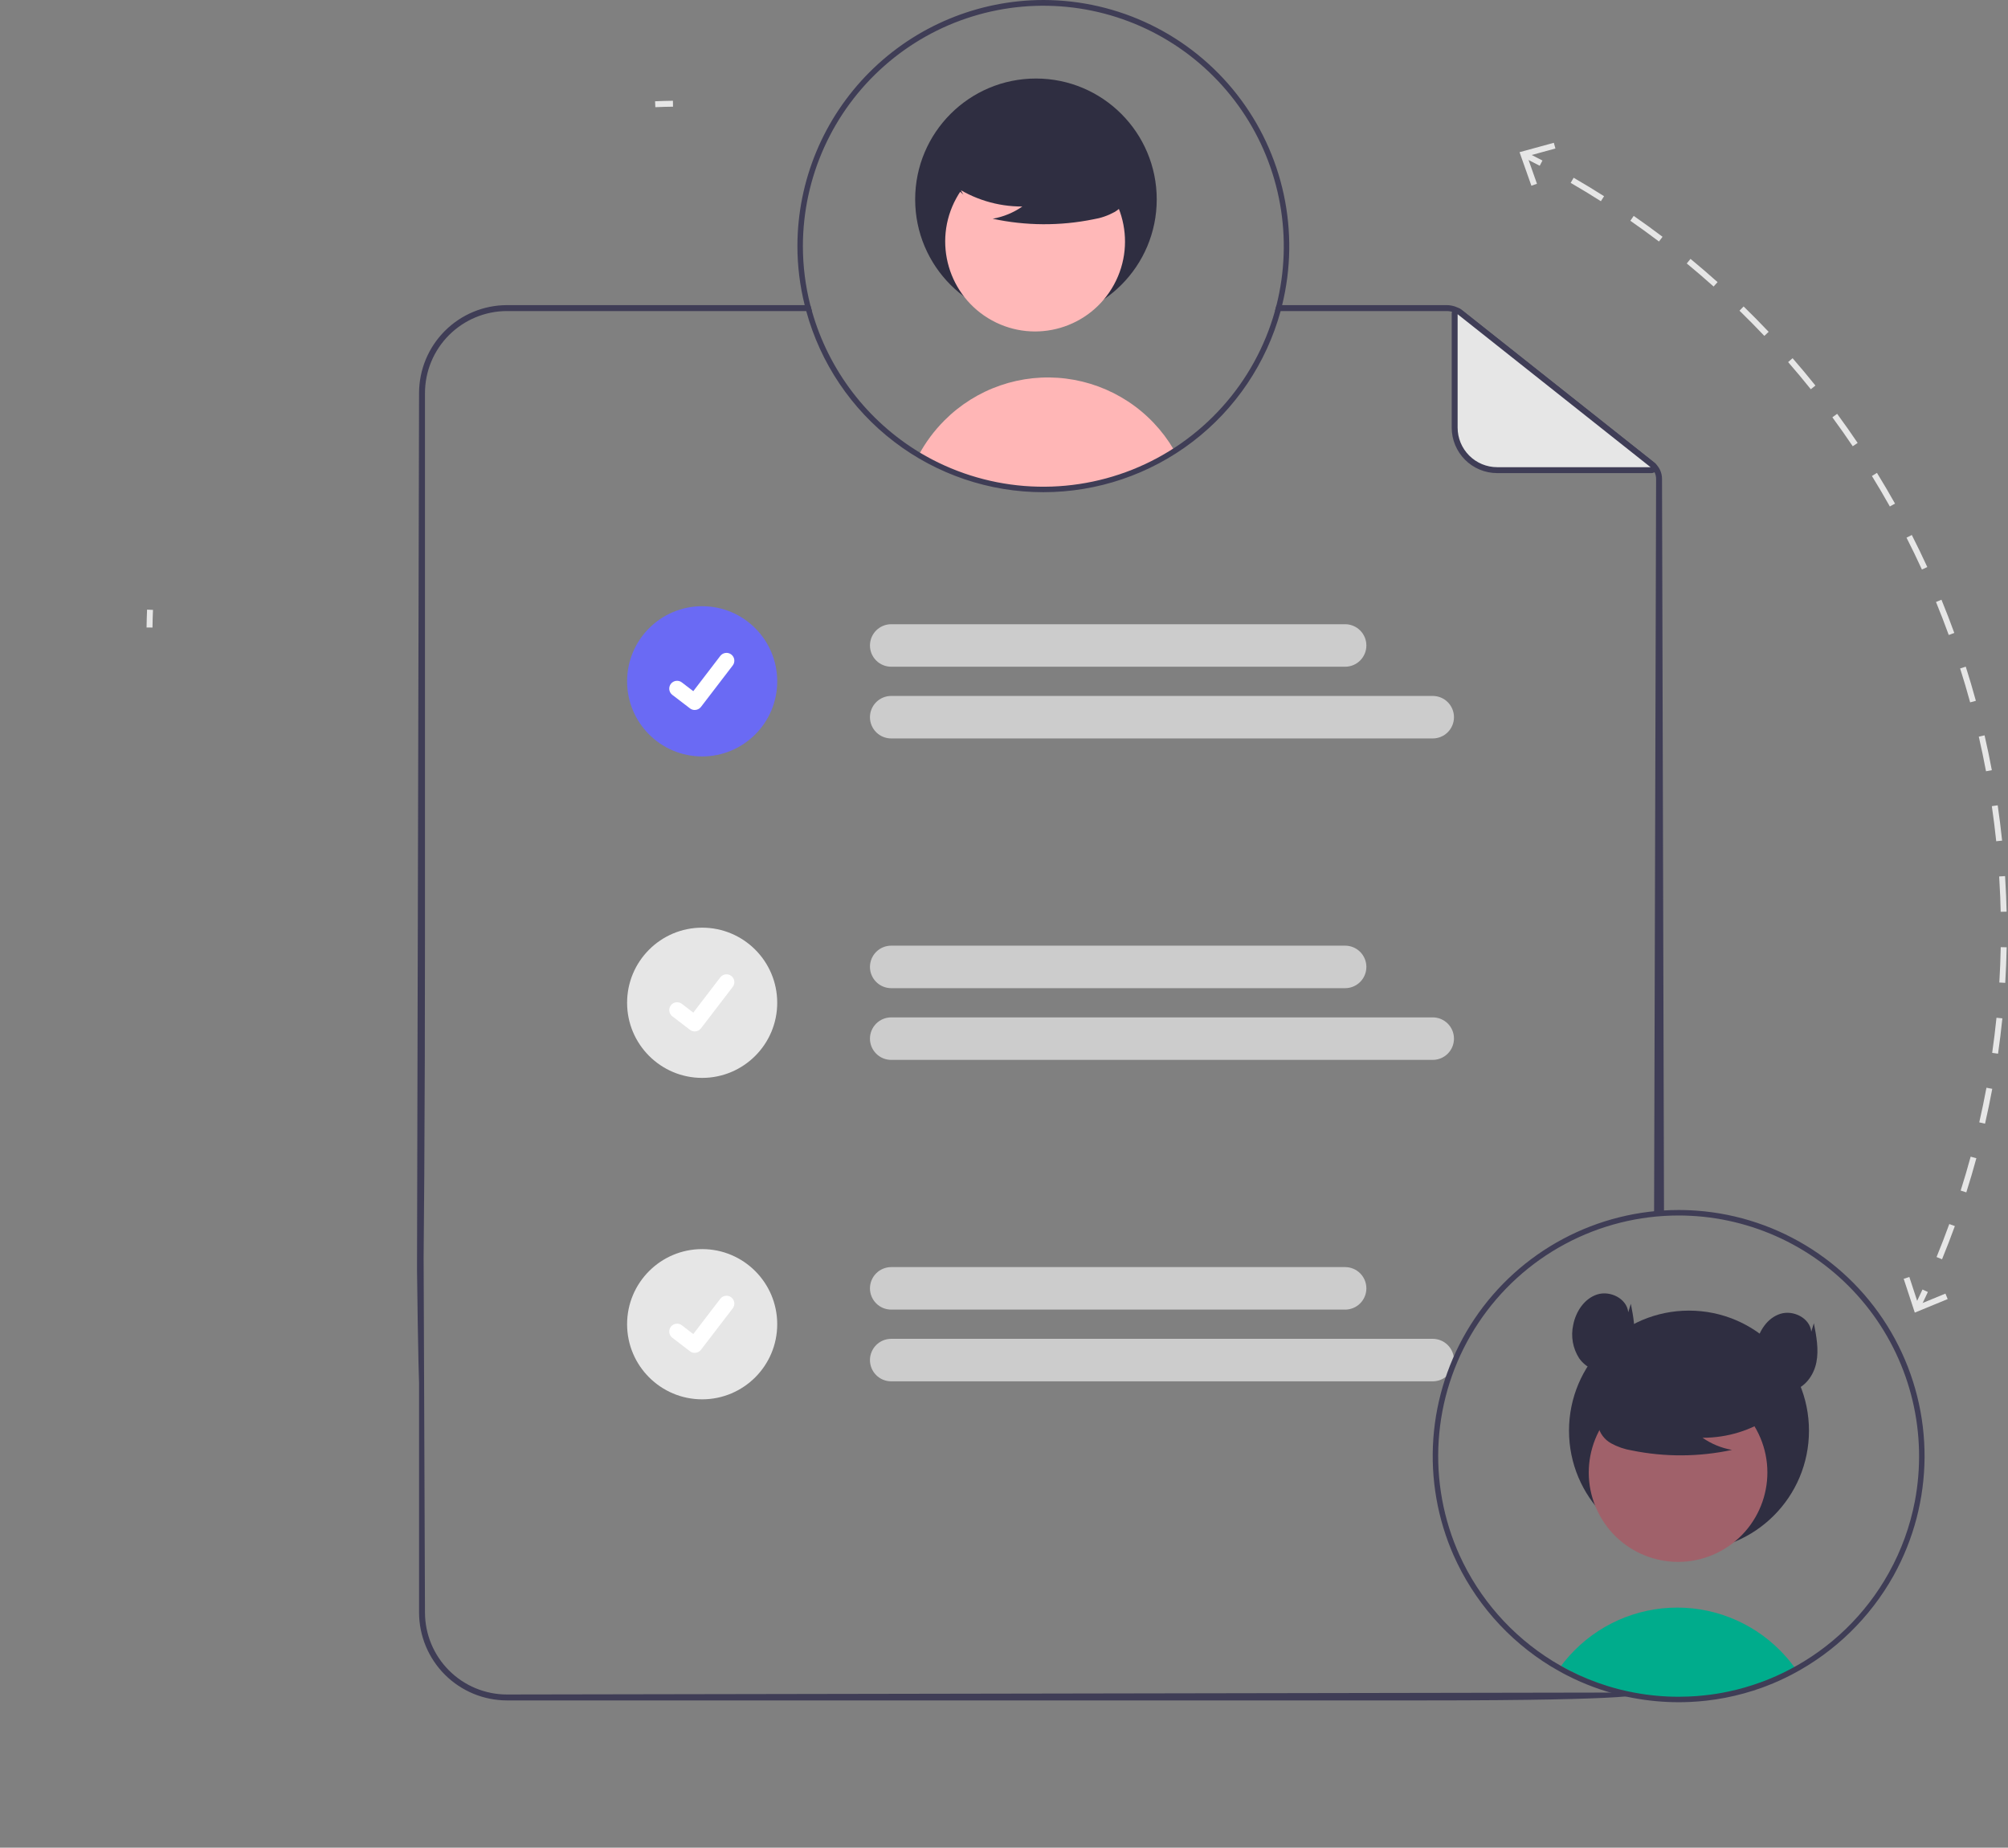 <svg width="163" height="150" viewBox="0 0 163 150" fill="none" xmlns="http://www.w3.org/2000/svg">
<rect x="0" y="0" width="163" height="150" fill="#808080" stroke="none"/>
<g clip-path="url(#clip0_1152_55558)">
<path d="M133.334 137.402L41.152 137.563C39.387 137.561 37.696 136.859 36.448 135.61C35.2 134.361 34.499 132.668 34.498 130.902L34.389 102.273C34.236 102.448 34.183 102.668 34.017 102.836V130.902C34.019 132.795 34.771 134.611 36.109 135.95C37.446 137.289 39.26 138.042 41.152 138.044H115.66C133.334 138.044 133.402 137.563 133.334 137.402ZM34.498 31.914C34.499 30.148 35.2 28.454 36.448 27.206C37.696 25.957 39.387 25.254 41.152 25.252H65.908C65.862 25.091 65.819 24.932 65.778 24.771H41.152C39.26 24.773 37.446 25.527 36.109 26.866C34.771 28.205 34.019 30.02 34.017 31.914L33.851 103.078C34.173 129.598 34.498 102.836 34.498 76.249V31.914ZM134.262 37.532L118.738 25.226C118.368 24.931 117.909 24.771 117.436 24.771H103.621C103.582 24.932 103.539 25.093 103.493 25.252H117.436C117.8 25.253 118.154 25.376 118.44 25.601L133.964 37.909C134.111 38.026 134.23 38.174 134.312 38.343C134.393 38.512 134.435 38.698 134.435 38.886L134.271 98.433C134.432 98.438 134.915 98.433 135.076 98.445L134.915 38.886C134.916 38.625 134.858 38.368 134.745 38.133C134.631 37.899 134.466 37.693 134.262 37.532Z" fill="#3F3D56"/>
<path d="M134.057 38.167H121.531C121.078 38.167 120.63 38.078 120.211 37.904C119.793 37.731 119.413 37.477 119.093 37.156C118.772 36.836 118.518 36.455 118.345 36.037C118.172 35.618 118.083 35.169 118.083 34.716V25.457C118.083 25.417 118.094 25.377 118.116 25.343C118.137 25.308 118.168 25.281 118.204 25.263C118.241 25.246 118.282 25.239 118.322 25.243C118.362 25.247 118.4 25.263 118.432 25.288L134.19 37.782C134.225 37.81 134.251 37.848 134.263 37.891C134.276 37.934 134.275 37.98 134.26 38.022C134.245 38.064 134.218 38.101 134.181 38.127C134.145 38.153 134.101 38.167 134.057 38.167Z" fill="#E6E6E6"/>
<path d="M134.056 38.408H121.531C120.553 38.407 119.615 38.017 118.924 37.325C118.232 36.633 117.844 35.695 117.842 34.717V25.458C117.842 25.372 117.867 25.288 117.912 25.215C117.958 25.143 118.023 25.084 118.1 25.047C118.177 25.01 118.263 24.995 118.348 25.004C118.433 25.014 118.514 25.047 118.581 25.1L134.339 37.594C134.414 37.653 134.468 37.733 134.494 37.824C134.521 37.915 134.518 38.012 134.487 38.102C134.456 38.191 134.398 38.269 134.321 38.323C134.243 38.378 134.151 38.408 134.056 38.408V38.408ZM118.323 25.509V34.717C118.324 35.568 118.662 36.384 119.264 36.985C119.865 37.587 120.68 37.926 121.531 37.927H133.985L118.323 25.509Z" fill="#3F3D56"/>
<path d="M109.192 54.126H72.343C71.886 54.126 71.448 53.945 71.124 53.621C70.801 53.297 70.619 52.859 70.619 52.401C70.619 51.944 70.801 51.505 71.124 51.181C71.448 50.858 71.886 50.676 72.343 50.676H109.192C109.649 50.676 110.088 50.858 110.411 51.181C110.734 51.505 110.916 51.944 110.916 52.401C110.916 52.859 110.734 53.297 110.411 53.621C110.088 53.945 109.649 54.126 109.192 54.126Z" fill="#CCCCCC"/>
<path d="M116.303 59.949H72.343C71.886 59.949 71.448 59.767 71.124 59.444C70.801 59.12 70.619 58.681 70.619 58.224C70.619 57.766 70.801 57.327 71.124 57.004C71.448 56.68 71.886 56.498 72.343 56.498H116.303C116.761 56.498 117.199 56.68 117.522 57.004C117.846 57.327 118.027 57.766 118.027 58.224C118.027 58.681 117.846 59.12 117.522 59.444C117.199 59.767 116.761 59.949 116.303 59.949H116.303Z" fill="#CCCCCC"/>
<path d="M109.192 80.222H72.343C71.886 80.222 71.448 80.04 71.124 79.716C70.801 79.393 70.619 78.954 70.619 78.496C70.619 78.039 70.801 77.6 71.124 77.276C71.448 76.953 71.886 76.771 72.343 76.771H109.192C109.649 76.771 110.088 76.953 110.411 77.276C110.734 77.6 110.916 78.039 110.916 78.496C110.916 78.954 110.734 79.393 110.411 79.716C110.088 80.04 109.649 80.222 109.192 80.222Z" fill="#CCCCCC"/>
<path d="M116.303 86.044H72.343C71.886 86.044 71.448 85.863 71.124 85.539C70.801 85.216 70.619 84.777 70.619 84.319C70.619 83.862 70.801 83.423 71.124 83.099C71.448 82.775 71.886 82.594 72.343 82.594H116.303C116.761 82.594 117.199 82.775 117.522 83.099C117.846 83.423 118.027 83.862 118.027 84.319C118.027 84.777 117.846 85.216 117.522 85.539C117.199 85.863 116.761 86.044 116.303 86.044H116.303Z" fill="#CCCCCC"/>
<path d="M109.192 106.317H72.343C72.117 106.317 71.893 106.272 71.683 106.186C71.474 106.099 71.284 105.972 71.124 105.812C70.964 105.651 70.837 105.461 70.751 105.252C70.664 105.042 70.619 104.818 70.619 104.592C70.619 104.365 70.664 104.141 70.751 103.931C70.837 103.722 70.964 103.532 71.124 103.372C71.284 103.211 71.474 103.084 71.683 102.998C71.893 102.911 72.117 102.866 72.343 102.866H109.192C109.649 102.866 110.088 103.048 110.411 103.372C110.734 103.695 110.916 104.134 110.916 104.592C110.916 105.049 110.734 105.488 110.411 105.812C110.088 106.135 109.649 106.317 109.192 106.317V106.317Z" fill="#CCCCCC"/>
<path d="M116.303 112.14H72.343C72.117 112.14 71.893 112.095 71.683 112.009C71.474 111.922 71.284 111.795 71.124 111.635C70.964 111.475 70.837 111.284 70.751 111.075C70.664 110.866 70.619 110.641 70.619 110.415C70.619 110.188 70.664 109.964 70.751 109.755C70.837 109.545 70.964 109.355 71.124 109.195C71.284 109.035 71.474 108.907 71.683 108.821C71.893 108.734 72.117 108.689 72.343 108.689H116.303C116.53 108.689 116.754 108.734 116.963 108.821C117.172 108.907 117.362 109.035 117.522 109.195C117.682 109.355 117.809 109.545 117.896 109.755C117.983 109.964 118.027 110.188 118.027 110.415C118.027 110.641 117.983 110.866 117.896 111.075C117.809 111.284 117.682 111.475 117.522 111.635C117.362 111.795 117.172 111.922 116.963 112.009C116.754 112.095 116.53 112.14 116.303 112.14H116.303Z" fill="#CCCCCC"/>
<path d="M56.998 61.41C60.363 61.41 63.091 58.68 63.091 55.312C63.091 51.944 60.363 49.214 56.998 49.214C53.633 49.214 50.905 51.944 50.905 55.312C50.905 58.68 53.633 61.41 56.998 61.41Z" fill="#6A6AF4"/>
<path d="M56.395 57.639C56.258 57.639 56.124 57.595 56.014 57.512L56.008 57.507L54.576 56.411C54.509 56.36 54.453 56.297 54.411 56.224C54.37 56.152 54.342 56.072 54.331 55.989C54.32 55.906 54.326 55.822 54.347 55.741C54.369 55.66 54.406 55.584 54.457 55.517C54.508 55.451 54.571 55.395 54.644 55.353C54.716 55.312 54.796 55.284 54.879 55.273C54.962 55.263 55.046 55.268 55.127 55.29C55.208 55.312 55.284 55.349 55.35 55.4L56.278 56.112L58.469 53.25C58.52 53.184 58.584 53.128 58.656 53.086C58.728 53.045 58.808 53.017 58.891 53.007C58.974 52.995 59.058 53.001 59.138 53.023C59.219 53.044 59.295 53.081 59.361 53.132L59.361 53.133L59.348 53.151L59.362 53.133C59.495 53.235 59.583 53.387 59.605 53.554C59.627 53.722 59.582 53.891 59.479 54.025L56.901 57.39C56.842 57.467 56.765 57.53 56.677 57.573C56.589 57.616 56.493 57.638 56.395 57.638L56.395 57.639Z" fill="white"/>
<path d="M56.998 87.506C60.363 87.506 63.091 84.775 63.091 81.408C63.091 78.04 60.363 75.31 56.998 75.31C53.633 75.31 50.905 78.04 50.905 81.408C50.905 84.775 53.633 87.506 56.998 87.506Z" fill="#E6E6E6"/>
<path d="M56.395 83.734C56.258 83.734 56.124 83.69 56.014 83.608L56.008 83.603L54.576 82.506C54.442 82.403 54.354 82.252 54.332 82.084C54.31 81.917 54.355 81.747 54.458 81.613C54.56 81.479 54.712 81.391 54.879 81.369C55.047 81.347 55.216 81.393 55.35 81.495L56.278 82.207L58.469 79.346C58.52 79.279 58.583 79.224 58.656 79.182C58.728 79.14 58.808 79.113 58.891 79.102C58.974 79.091 59.058 79.096 59.138 79.118C59.219 79.139 59.295 79.177 59.361 79.228L59.361 79.228L59.348 79.247L59.362 79.228C59.495 79.331 59.583 79.482 59.605 79.65C59.627 79.817 59.582 79.986 59.479 80.12L56.901 83.485C56.842 83.562 56.765 83.625 56.677 83.668C56.589 83.711 56.493 83.734 56.395 83.733L56.395 83.734Z" fill="white"/>
<path d="M56.998 113.601C60.363 113.601 63.091 110.871 63.091 107.503C63.091 104.135 60.363 101.405 56.998 101.405C53.633 101.405 50.905 104.135 50.905 107.503C50.905 110.871 53.633 113.601 56.998 113.601Z" fill="#E6E6E6"/>
<path d="M56.395 109.829C56.258 109.829 56.124 109.785 56.014 109.703L56.008 109.698L54.576 108.601C54.509 108.551 54.453 108.487 54.411 108.415C54.37 108.342 54.342 108.262 54.331 108.179C54.32 108.096 54.326 108.012 54.347 107.931C54.369 107.85 54.406 107.774 54.457 107.708C54.508 107.641 54.571 107.586 54.644 107.544C54.716 107.502 54.796 107.475 54.879 107.464C54.962 107.453 55.046 107.459 55.127 107.48C55.208 107.502 55.284 107.54 55.35 107.591L56.278 108.302L58.469 105.441C58.52 105.374 58.584 105.319 58.656 105.277C58.728 105.235 58.808 105.208 58.891 105.197C58.974 105.186 59.058 105.191 59.138 105.213C59.219 105.235 59.295 105.272 59.361 105.323L59.361 105.323L59.348 105.342L59.362 105.323C59.495 105.426 59.583 105.578 59.605 105.745C59.627 105.912 59.582 106.082 59.479 106.216L56.901 109.58C56.842 109.658 56.765 109.72 56.677 109.763C56.589 109.807 56.493 109.829 56.395 109.828L56.395 109.829Z" fill="white"/>
<path d="M145.874 135.645C145.53 135.825 145.18 135.995 144.825 136.156C144.501 136.302 144.172 136.44 143.838 136.569C143.716 136.615 143.591 136.662 143.467 136.708C142.485 137.065 141.476 137.343 140.451 137.541C139.943 137.641 139.428 137.719 138.907 137.776C138.477 137.825 138.042 137.86 137.603 137.88C137.29 137.896 136.977 137.903 136.662 137.903C135.415 137.903 134.17 137.786 132.945 137.554C132.625 137.496 132.312 137.428 132 137.352C130.487 136.989 129.022 136.448 127.637 135.741C127.513 135.678 127.388 135.612 127.264 135.547C127.08 135.45 126.9 135.348 126.721 135.241C126.807 135.121 126.9 135.004 126.996 134.888C128.034 133.601 129.331 132.547 130.803 131.795C132.275 131.043 133.889 130.61 135.54 130.524C137.19 130.438 138.84 130.701 140.382 131.297C141.925 131.892 143.324 132.805 144.49 133.978C144.894 134.384 145.269 134.819 145.612 135.279C145.703 135.399 145.789 135.521 145.874 135.645Z" fill="#00AC8C"/>
<path d="M137.105 125.894C142.484 125.894 146.844 121.53 146.844 116.146C146.844 110.763 142.484 106.399 137.105 106.399C131.726 106.399 127.365 110.763 127.365 116.146C127.365 121.53 131.726 125.894 137.105 125.894Z" fill="#2F2E41"/>
<path d="M139.695 125.908C143.208 123.986 144.499 119.578 142.579 116.062C140.658 112.547 136.254 111.255 132.741 113.176C129.228 115.098 127.937 119.506 129.858 123.022C131.778 126.538 136.182 127.83 139.695 125.908Z" fill="#A0616A"/>
<path d="M143.835 114.979C142.179 116.121 140.212 116.729 138.201 116.721C138.918 117.219 139.735 117.556 140.595 117.707C137.92 118.281 135.156 118.297 132.475 117.753C131.879 117.657 131.304 117.46 130.775 117.169C130.511 117.021 130.282 116.82 130.101 116.578C129.92 116.336 129.792 116.059 129.726 115.764C129.548 114.746 130.341 113.82 131.165 113.196C132.427 112.256 133.882 111.608 135.424 111.3C136.967 110.991 138.559 111.03 140.085 111.412C141.082 111.67 142.08 112.106 142.727 112.907C143.374 113.708 143.566 114.942 142.949 115.767L143.835 114.979Z" fill="#2F2E41"/>
<path d="M137.724 98.284C137.565 98.272 137.404 98.263 137.243 98.255C136.919 98.239 136.592 98.231 136.263 98.231C132.989 98.231 129.766 99.037 126.877 100.578C123.988 102.118 121.522 104.346 119.695 107.065C117.869 109.784 116.739 112.911 116.405 116.17C116.071 119.429 116.543 122.72 117.779 125.754C117.844 125.915 117.911 126.076 117.983 126.235C119.634 129.979 122.387 133.13 125.874 135.268L126.002 135.342C126.11 135.407 126.216 135.47 126.321 135.528C126.502 135.636 126.682 135.737 126.864 135.835C126.989 135.9 127.114 135.965 127.237 136.028C128.623 136.736 130.088 137.277 131.601 137.639C131.913 137.716 132.226 137.783 132.545 137.841C133.771 138.073 135.015 138.19 136.263 138.19C136.577 138.19 136.89 138.183 137.205 138.168C137.642 138.149 138.077 138.113 138.507 138.065C139.029 138.007 139.544 137.928 140.052 137.829C141.078 137.631 142.086 137.353 143.068 136.997C143.193 136.949 143.318 136.903 143.438 136.855C143.775 136.728 144.101 136.591 144.426 136.444C144.781 136.283 145.131 136.112 145.476 135.932C148.928 134.121 151.782 131.348 153.692 127.947C153.7 127.929 153.71 127.911 153.721 127.894C155.346 124.962 156.208 121.666 156.227 118.313C156.245 114.959 155.419 111.655 153.825 108.704C152.231 105.754 149.921 103.253 147.107 101.432C144.293 99.611 141.066 98.528 137.724 98.284L137.724 98.284ZM155.439 121.877C155.053 123.894 154.35 125.838 153.355 127.634C153.339 127.666 153.322 127.697 153.305 127.726C151.434 131.077 148.621 133.803 145.214 135.566C144.873 135.744 144.527 135.911 144.178 136.066C143.887 136.196 143.589 136.321 143.289 136.437C143.164 136.485 143.034 136.535 142.907 136.579C142.058 136.889 141.189 137.138 140.305 137.324C139.649 137.464 138.986 137.569 138.32 137.637C137.909 137.682 137.493 137.714 137.072 137.728C136.803 137.74 136.534 137.747 136.263 137.747C135.056 137.748 133.851 137.635 132.665 137.411C131.944 137.278 131.23 137.103 130.529 136.886C129.461 136.557 128.423 136.136 127.427 135.629C127.311 135.568 127.196 135.508 127.083 135.446C126.92 135.359 126.756 135.27 126.598 135.176C126.478 135.109 126.357 135.037 126.24 134.967C126.17 134.926 126.103 134.885 126.033 134.842C122.713 132.788 120.08 129.792 118.468 126.235C118.396 126.076 118.327 125.915 118.259 125.754C117.017 122.785 116.528 119.555 116.834 116.351C117.14 113.147 118.233 110.069 120.014 107.389C121.796 104.71 124.211 102.512 127.046 100.992C129.881 99.472 133.047 98.677 136.263 98.676C136.592 98.676 136.919 98.684 137.243 98.703C137.404 98.708 137.565 98.72 137.724 98.732C140.466 98.94 143.133 99.725 145.551 101.035C147.969 102.346 150.083 104.153 151.755 106.338C153.428 108.523 154.62 111.036 155.255 113.714C155.89 116.392 155.952 119.173 155.439 121.877L155.439 121.877Z" fill="#3F3D56"/>
<path d="M132.173 106.534C132.068 105.431 130.718 104.752 129.662 105.085C128.607 105.418 127.913 106.482 127.704 107.57C127.603 108.028 127.594 108.501 127.676 108.963C127.759 109.425 127.931 109.866 128.184 110.261C128.718 111.029 129.698 111.509 130.613 111.314C131.657 111.091 132.38 110.071 132.587 109.023C132.794 107.975 132.589 106.894 132.384 105.846L132.173 106.534Z" fill="#2F2E41"/>
<path d="M147.03 108.109C146.925 107.006 145.575 106.327 144.52 106.66C143.464 106.993 142.771 108.057 142.561 109.145C142.46 109.603 142.451 110.077 142.533 110.538C142.616 111 142.789 111.441 143.042 111.836C143.575 112.605 144.556 113.084 145.47 112.889C146.514 112.666 147.238 111.646 147.445 110.598C147.652 109.55 147.446 108.469 147.241 107.421L147.03 108.109Z" fill="#2F2E41"/>
<path d="M95.347 36.614C92.257 38.595 88.677 39.675 85.008 39.733C81.339 39.792 77.726 38.826 74.575 36.945C75.129 35.912 75.832 34.966 76.66 34.137C77.938 32.852 79.493 31.877 81.206 31.288C82.919 30.698 84.744 30.509 86.541 30.736C88.339 30.963 90.06 31.599 91.574 32.595C93.087 33.591 94.352 34.922 95.272 36.483C95.296 36.526 95.323 36.57 95.347 36.614Z" fill="#FFB6B6"/>
<path d="M84.094 25.999C89.508 25.999 93.898 21.606 93.898 16.187C93.898 10.768 89.508 6.375 84.094 6.375C78.679 6.375 74.289 10.768 74.289 16.187C74.289 21.606 78.679 25.999 84.094 25.999Z" fill="#2F2E41"/>
<path d="M90.428 23.108C92.361 19.569 91.061 15.131 87.525 13.197C83.989 11.262 79.555 12.563 77.622 16.102C75.689 19.641 76.989 24.078 80.525 26.013C84.061 27.947 88.495 26.647 90.428 23.108Z" fill="#FFB8B8"/>
<path d="M77.319 15.011C78.986 16.162 80.965 16.774 82.99 16.765C82.268 17.267 81.446 17.605 80.58 17.758C83.272 18.336 86.055 18.352 88.754 17.804C89.354 17.708 89.933 17.509 90.465 17.216C90.731 17.067 90.962 16.865 91.144 16.621C91.326 16.378 91.455 16.099 91.522 15.802C91.701 14.777 90.903 13.845 90.073 13.217C88.803 12.271 87.338 11.618 85.785 11.308C84.232 10.997 82.63 11.036 81.093 11.421C80.09 11.681 79.085 12.119 78.434 12.926C77.782 13.732 77.589 14.975 78.21 15.805L77.319 15.011Z" fill="#2F2E41"/>
<path d="M84.695 0C79.402 0.006 74.328 2.113 70.585 5.858C66.842 9.603 64.737 14.681 64.73 19.978C64.731 21.594 64.93 23.203 65.321 24.771C65.362 24.932 65.403 25.093 65.446 25.252C66.598 29.477 69.106 33.206 72.585 35.864C76.063 38.522 80.318 39.96 84.695 39.958C89.072 39.958 93.327 38.519 96.807 35.862C100.287 33.205 102.798 29.477 103.955 25.252C103.998 25.091 104.039 24.932 104.077 24.771C104.801 21.828 104.847 18.759 104.211 15.796C103.576 12.832 102.275 10.052 100.408 7.666C98.541 5.28 96.156 3.349 93.434 2.021C90.711 0.693 87.723 0.002 84.695 0V0ZM103.621 24.771C103.582 24.932 103.539 25.093 103.493 25.252C102.683 28.142 101.218 30.806 99.212 33.038C97.207 35.27 94.715 37.009 91.929 38.122C89.143 39.234 86.139 39.689 83.149 39.452C80.159 39.215 77.264 38.292 74.688 36.755C70.407 34.177 67.268 30.064 65.908 25.252C65.862 25.091 65.819 24.932 65.778 24.771C65.377 23.205 65.175 21.595 65.175 19.978C65.178 17.211 65.769 14.476 66.907 11.954C68.046 9.432 69.707 7.182 71.781 5.351C73.855 3.52 76.293 2.151 78.935 1.335C81.577 0.519 84.362 0.273 87.106 0.615C89.85 0.958 92.49 1.879 94.851 3.319C97.212 4.759 99.241 6.685 100.802 8.969C102.363 11.253 103.422 13.843 103.908 16.567C104.394 19.291 104.296 22.088 103.621 24.771H103.621Z" fill="#3F3D56"/>
<path d="M12.379 50.947L11.898 50.941C11.904 50.461 11.918 49.972 11.939 49.491L12.419 49.512C12.398 49.989 12.384 50.471 12.379 50.947Z" fill="#E6E6E6"/>
<path d="M53.197 8.701L53.176 8.221C53.657 8.199 54.145 8.185 54.625 8.18L54.631 8.661C54.156 8.666 53.673 8.68 53.197 8.701Z" fill="#E6E6E6"/>
<path d="M124.987 13.457C124.564 13.235 124.138 13.016 123.709 12.801L123.924 12.371C124.356 12.587 124.785 12.807 125.211 13.032L124.987 13.457Z" fill="#E6E6E6"/>
<path d="M157.645 102.231L157.201 102.049C157.562 101.166 157.91 100.265 158.234 99.371L158.686 99.535C158.36 100.435 158.009 101.342 157.645 102.231ZM159.616 96.799L159.158 96.654C159.446 95.745 159.719 94.819 159.969 93.9L160.433 94.027C160.181 94.952 159.906 95.885 159.616 96.799V96.799ZM161.136 91.224L160.667 91.116C160.88 90.187 161.076 89.241 161.25 88.305L161.722 88.394C161.547 89.335 161.35 90.288 161.136 91.224V91.224ZM162.192 85.541L161.716 85.473C161.851 84.53 161.969 83.571 162.065 82.624L162.543 82.672C162.446 83.626 162.328 84.592 162.192 85.541V85.541ZM162.776 79.791L162.296 79.762C162.354 78.811 162.392 77.846 162.41 76.893L162.891 76.902C162.872 77.862 162.834 78.834 162.776 79.791V79.791ZM162.886 74.012L162.406 74.022C162.396 73.604 162.383 73.186 162.367 72.768C162.345 72.233 162.317 71.689 162.283 71.153L162.763 71.123C162.797 71.663 162.825 72.21 162.847 72.749C162.864 73.169 162.877 73.59 162.886 74.012L162.886 74.012ZM162.044 68.294C161.945 67.346 161.825 66.388 161.688 65.446L162.164 65.376C162.302 66.325 162.423 67.29 162.522 68.244L162.044 68.294ZM161.216 62.614C161.04 61.679 160.843 60.733 160.629 59.804L161.097 59.696C161.313 60.632 161.512 61.583 161.688 62.526L161.216 62.614ZM159.928 57.02C159.677 56.101 159.403 55.174 159.114 54.267L159.572 54.121C159.863 55.035 160.138 55.967 160.392 56.893L159.928 57.02ZM158.19 51.549C157.864 50.653 157.516 49.752 157.155 48.87L157.599 48.688C157.963 49.575 158.314 50.483 158.641 51.385L158.19 51.549ZM156.012 46.236C155.615 45.369 155.194 44.499 154.763 43.65L155.191 43.432C155.626 44.287 156.049 45.163 156.449 46.035L156.012 46.236ZM153.409 41.117C152.943 40.286 152.453 39.453 151.953 38.642L152.362 38.389C152.865 39.206 153.359 40.045 153.828 40.882L153.409 41.117ZM150.396 36.227C149.864 35.437 149.307 34.647 148.743 33.879L149.13 33.594C149.698 34.367 150.258 35.163 150.795 35.959L150.396 36.227ZM146.993 31.6C146.397 30.856 145.777 30.114 145.152 29.396L145.514 29.08C146.144 29.803 146.768 30.55 147.368 31.3L146.993 31.6ZM143.221 27.268C142.565 26.575 141.886 25.887 141.203 25.222L141.538 24.878C142.226 25.547 142.909 26.24 143.57 26.938L143.221 27.268ZM139.103 23.261C138.392 22.625 137.659 21.995 136.923 21.388L137.228 21.017C137.969 21.628 138.708 22.262 139.423 22.903L139.103 23.261ZM134.667 19.607C133.909 19.033 133.127 18.466 132.343 17.922L132.617 17.527C133.407 18.075 134.194 18.645 134.957 19.223L134.667 19.607ZM129.953 16.335C129.151 15.825 128.326 15.325 127.5 14.846L127.741 14.43C128.572 14.911 129.403 15.416 130.211 15.929L129.953 16.335Z" fill="#E6E6E6"/>
<path d="M155.879 106.196L155.446 105.987C155.655 105.554 155.859 105.12 156.058 104.686L156.495 104.886C156.294 105.324 156.089 105.76 155.879 106.196Z" fill="#E6E6E6"/>
<path d="M124.311 15.078L124.764 14.918L123.974 12.682L126.261 12.056L126.133 11.592L123.349 12.354L124.311 15.078Z" fill="#E6E6E6"/>
<path d="M154.533 103.817L154.99 103.666L155.729 105.919L157.921 105.017L158.103 105.462L155.434 106.561L154.533 103.817Z" fill="#E6E6E6"/>
</g>
<defs>
<clipPath id="clip0_1152_55558">
<rect width="162.891" height="150" fill="white"/>
</clipPath>
</defs>
</svg>
